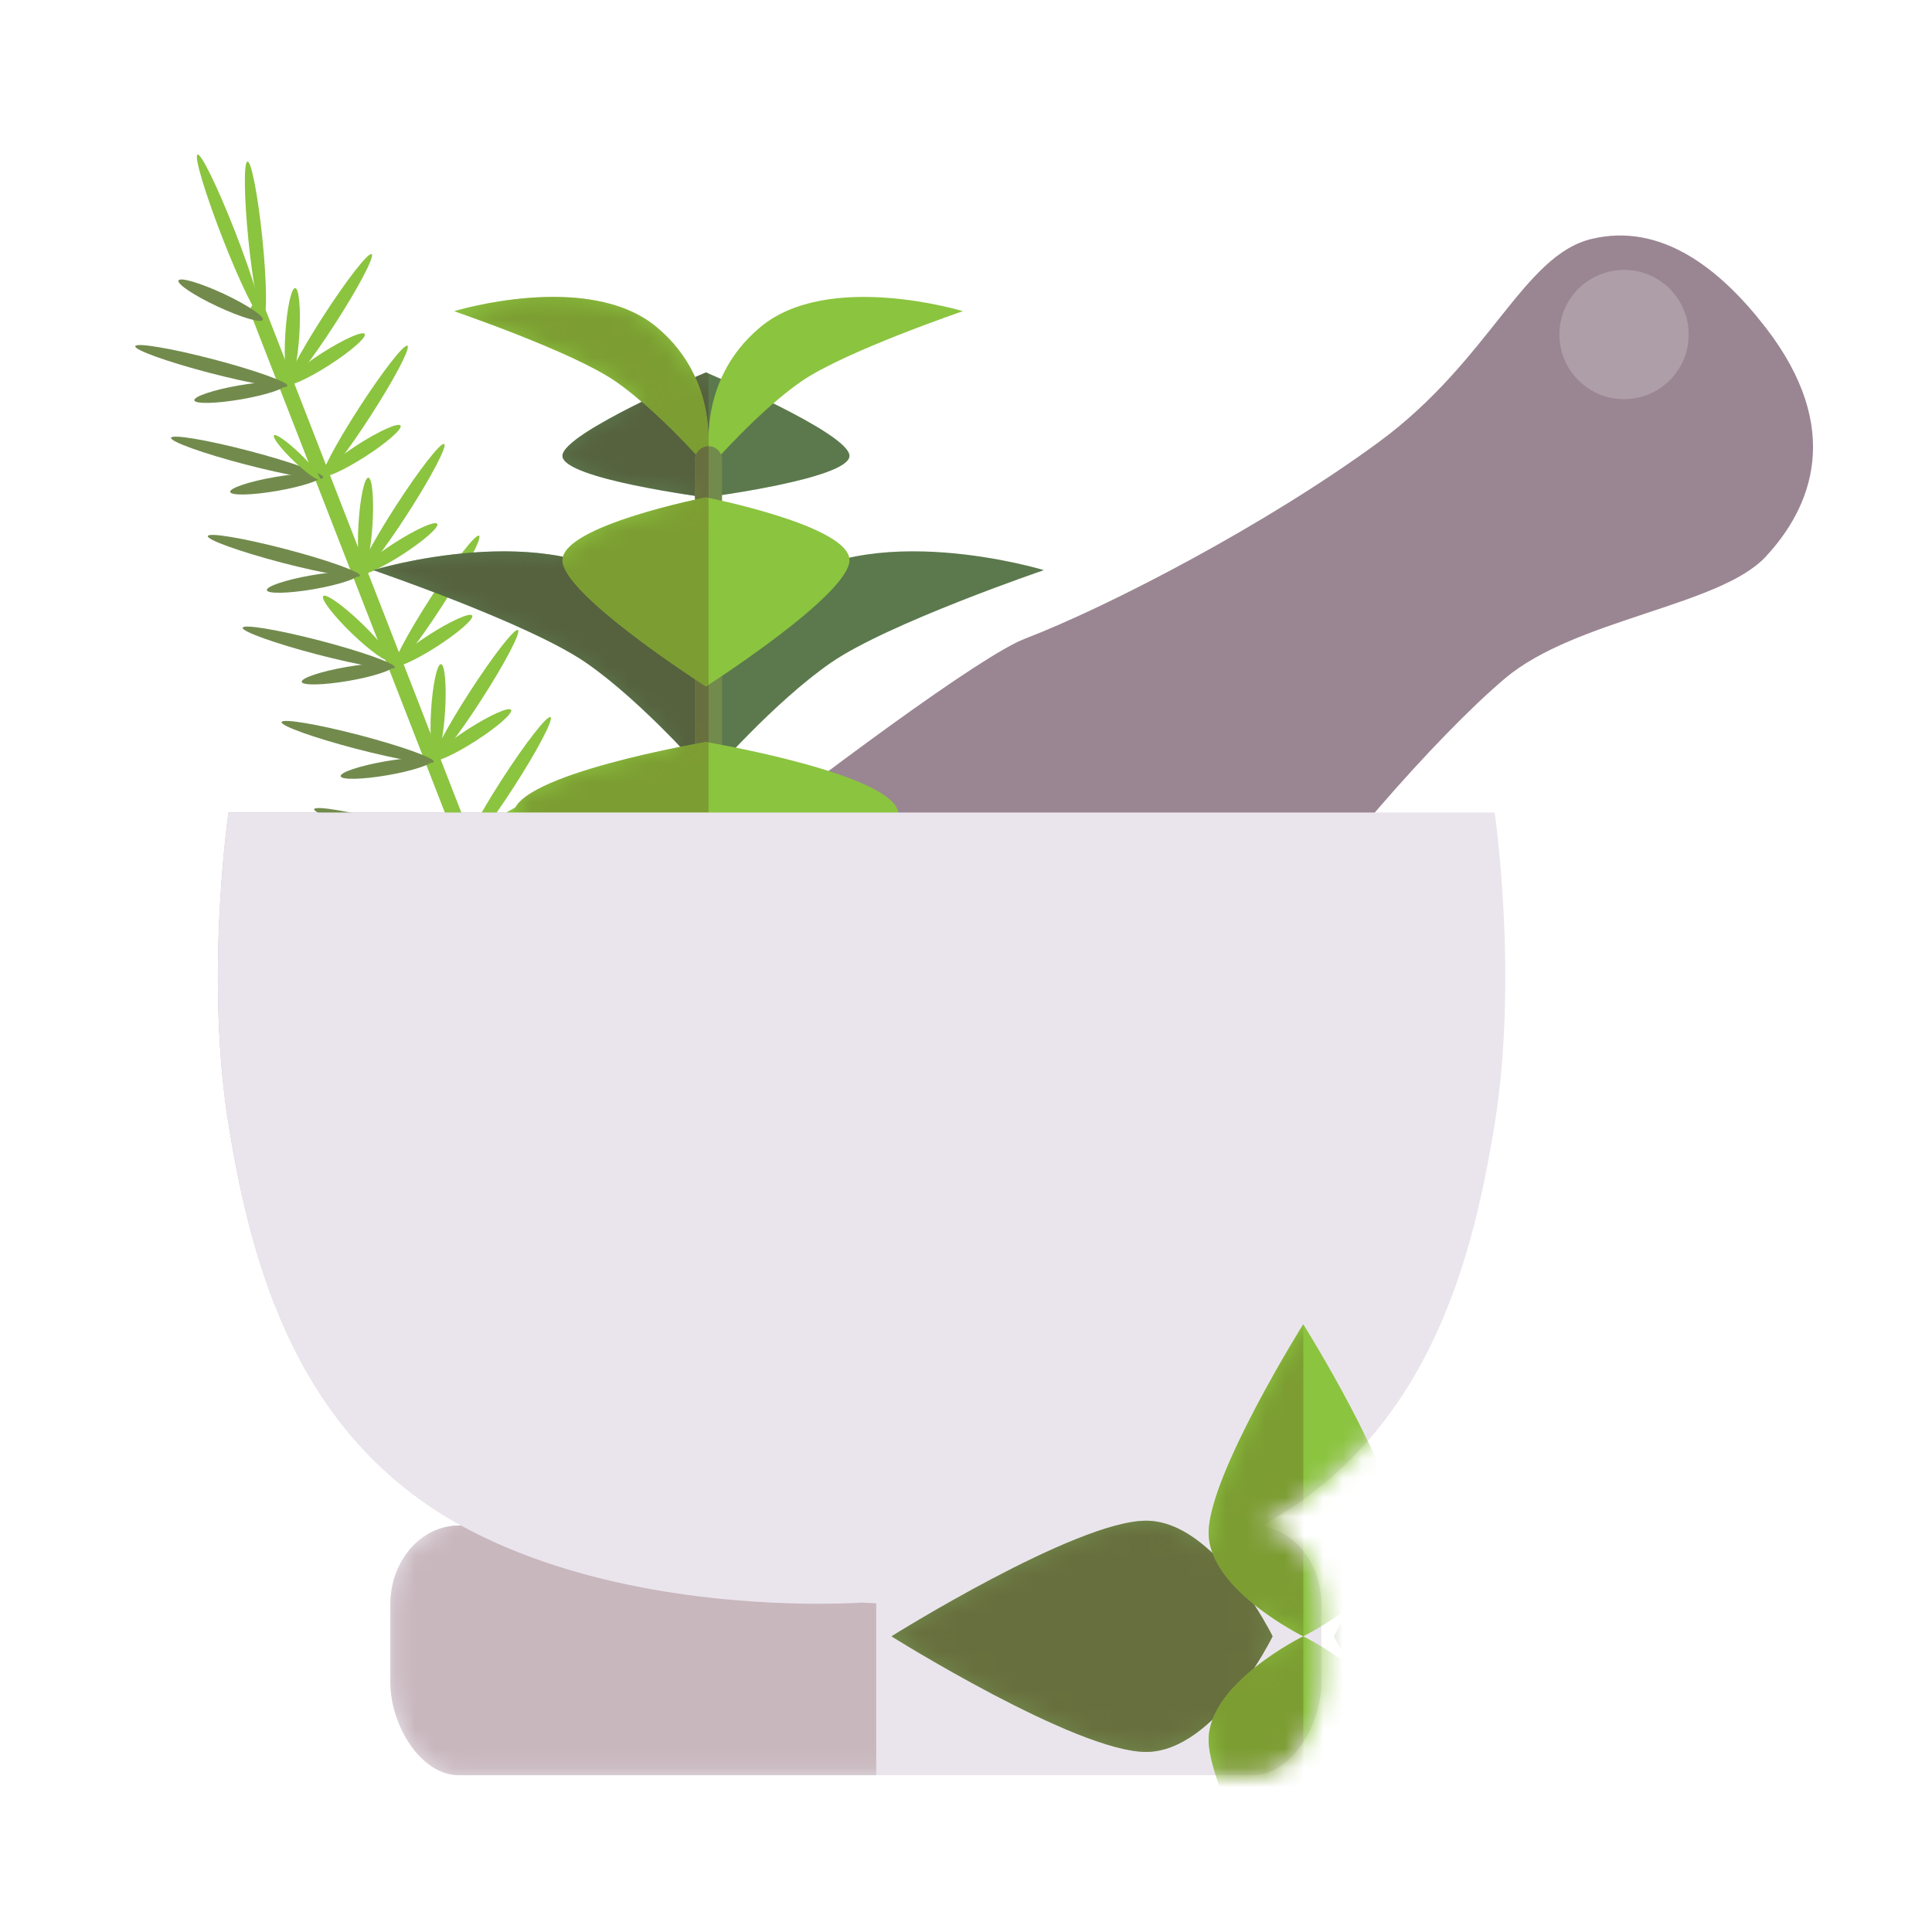 <svg width="100" height="100" viewBox="0 0 100 100" fill="none" xmlns="http://www.w3.org/2000/svg">
<path d="M42.368 83.012C38.602 83.012 30.765 82.56 24.336 79.216C24.176 79.133 24.017 79.048 23.861 78.961H23.893C15.454 74.317 13.037 65.678 11.826 58.177C11.416 55.634 11.278 52.997 11.277 50.612C11.277 45.832 11.826 42.057 11.826 42.057H44.596H45.353V82.986C44.865 82.969 44.596 82.95 44.596 82.95C44.596 82.95 43.761 83.012 42.368 83.012Z" fill="#C8B7BD"/>
<path d="M13.197 15.718C12.993 15.797 12.892 16.029 12.972 16.233L28.535 56.209C28.614 56.412 28.845 56.513 29.049 56.434C29.253 56.354 29.355 56.124 29.276 55.92L13.712 15.944C13.633 15.741 13.402 15.638 13.197 15.718Z" fill="#8BC43F"/>
<path d="M18.577 21.121C17.358 23.01 16.508 24.63 16.676 24.739C16.845 24.849 17.972 23.405 19.189 21.515C20.408 19.626 21.26 18.006 21.089 17.897C20.921 17.787 19.796 19.231 18.577 21.121Z" fill="#8BC43F"/>
<path d="M18.508 23.023C17.389 23.742 16.568 24.462 16.677 24.63C16.787 24.799 17.782 24.354 18.901 23.635C20.021 22.917 20.841 22.197 20.732 22.027C20.624 21.858 19.629 22.303 18.508 23.023Z" fill="#8BC43F"/>
<path d="M12.886 23.336C10.712 22.768 8.906 22.465 8.854 22.66C8.805 22.855 10.526 23.473 12.702 24.041C14.877 24.609 16.684 24.912 16.733 24.717C16.784 24.523 15.061 23.905 12.886 23.336Z" fill="#728B4D"/>
<path d="M14.224 24.692C12.912 24.918 11.879 25.264 11.913 25.461C11.947 25.66 13.037 25.636 14.348 25.408C15.659 25.181 16.695 24.837 16.66 24.638C16.625 24.44 15.533 24.465 14.224 24.692Z" fill="#728B4D"/>
<path d="M20.476 26.207C19.259 28.096 18.408 29.716 18.576 29.825C18.745 29.935 19.869 28.491 21.089 26.601C22.306 24.712 23.159 23.092 22.991 22.983C22.821 22.873 21.696 24.316 20.476 26.207Z" fill="#8BC43F"/>
<path d="M20.409 28.109C19.288 28.828 18.469 29.548 18.577 29.717C18.686 29.886 19.681 29.44 20.801 28.722C21.92 28.002 22.74 27.284 22.632 27.113C22.523 26.944 21.526 27.39 20.409 28.109Z" fill="#8BC43F"/>
<path d="M19.068 24.725C18.866 24.711 18.637 25.778 18.556 27.106C18.474 28.434 18.57 29.522 18.77 29.534C18.971 29.546 19.198 28.479 19.281 27.151C19.363 25.823 19.267 24.737 19.068 24.725Z" fill="#8BC43F"/>
<path d="M22.825 34.377C22.624 34.365 22.396 35.432 22.313 36.76C22.232 38.088 22.328 39.176 22.529 39.186C22.729 39.201 22.957 38.133 23.038 36.805C23.121 35.477 23.025 34.39 22.825 34.377Z" fill="#8BC43F"/>
<path d="M16.732 30.853C16.592 30.997 17.256 31.864 18.213 32.786C19.171 33.709 20.061 34.342 20.201 34.196C20.34 34.052 19.677 33.185 18.72 32.262C17.761 31.34 16.869 30.708 16.732 30.853Z" fill="#8BC43F"/>
<path d="M14.184 22.533C14.088 22.632 14.54 23.222 15.194 23.852C15.848 24.481 16.453 24.912 16.549 24.812C16.644 24.714 16.192 24.124 15.539 23.493C14.886 22.865 14.28 22.434 14.184 22.533Z" fill="#8BC43F"/>
<path d="M14.785 28.422C12.611 27.853 10.806 27.55 10.755 27.746C10.704 27.94 12.427 28.558 14.602 29.128C16.777 29.694 18.584 29.997 18.634 29.802C18.684 29.609 16.961 28.989 14.785 28.422Z" fill="#728B4D"/>
<path d="M16.122 29.777C14.812 30.004 13.777 30.349 13.812 30.548C13.846 30.745 14.936 30.721 16.248 30.495C17.558 30.267 18.593 29.923 18.558 29.724C18.525 29.525 17.434 29.549 16.122 29.777Z" fill="#728B4D"/>
<path d="M22.284 30.95C21.065 32.841 20.215 34.46 20.383 34.57C20.553 34.68 21.677 33.236 22.896 31.346C24.114 29.457 24.966 27.836 24.796 27.728C24.628 27.618 23.504 29.061 22.284 30.95Z" fill="#8BC43F"/>
<path d="M22.216 32.853C21.096 33.572 20.276 34.293 20.384 34.463C20.492 34.631 21.489 34.185 22.609 33.467C23.728 32.747 24.548 32.028 24.44 31.859C24.331 31.689 23.334 32.135 22.216 32.853Z" fill="#8BC43F"/>
<path d="M16.592 33.166C14.417 32.599 12.613 32.296 12.561 32.491C12.511 32.685 14.233 33.303 16.409 33.872C18.585 34.44 20.389 34.744 20.44 34.548C20.491 34.353 18.769 33.734 16.592 33.166Z" fill="#728B4D"/>
<path d="M17.929 34.523C16.62 34.749 15.585 35.094 15.618 35.293C15.655 35.49 16.744 35.466 18.055 35.24C19.365 35.013 20.401 34.666 20.365 34.469C20.332 34.27 19.242 34.294 17.929 34.523Z" fill="#728B4D"/>
<path d="M24.297 35.836C23.078 37.725 22.228 39.345 22.397 39.454C22.565 39.563 23.691 38.12 24.909 36.23C26.128 34.341 26.98 32.719 26.809 32.61C26.64 32.502 25.516 33.945 24.297 35.836Z" fill="#8BC43F"/>
<path d="M24.228 37.738C23.109 38.457 22.289 39.177 22.397 39.346C22.506 39.514 23.501 39.069 24.621 38.35C25.74 37.632 26.561 36.912 26.452 36.742C26.342 36.573 25.348 37.018 24.228 37.738Z" fill="#8BC43F"/>
<path d="M18.607 38.05C16.43 37.482 14.625 37.179 14.575 37.374C14.523 37.569 16.248 38.186 18.422 38.755C20.596 39.323 22.402 39.626 22.454 39.431C22.504 39.236 20.781 38.619 18.607 38.05Z" fill="#728B4D"/>
<path d="M19.942 39.406C18.632 39.633 17.597 39.978 17.632 40.177C17.666 40.374 18.756 40.35 20.068 40.124C21.378 39.896 22.413 39.552 22.38 39.353C22.344 39.154 21.255 39.178 19.942 39.406Z" fill="#728B4D"/>
<path d="M25.98 40.343C24.762 42.233 23.912 43.853 24.08 43.962C24.249 44.071 25.375 42.627 26.593 40.738C27.811 38.849 28.663 37.229 28.494 37.119C28.325 37.01 27.2 38.454 25.98 40.343Z" fill="#8BC43F"/>
<path d="M25.913 42.246C24.792 42.965 23.973 43.685 24.082 43.853C24.192 44.024 25.185 43.578 26.305 42.86C27.424 42.14 28.244 41.42 28.136 41.252C28.028 41.083 27.032 41.528 25.913 42.246Z" fill="#8BC43F"/>
<path d="M20.289 42.56C18.114 41.992 16.311 41.688 16.259 41.883C16.208 42.077 17.93 42.696 20.107 43.264C22.281 43.833 24.087 44.135 24.139 43.94C24.188 43.746 22.465 43.128 20.289 42.56Z" fill="#728B4D"/>
<path d="M21.627 43.915C20.316 44.143 19.281 44.488 19.316 44.685C19.351 44.883 20.44 44.86 21.752 44.632C23.063 44.405 24.099 44.06 24.063 43.861C24.029 43.664 22.939 43.687 21.627 43.915Z" fill="#728B4D"/>
<path d="M28 45.736C26.781 47.625 25.93 49.245 26.098 49.355C26.268 49.464 27.392 48.02 28.612 46.13C29.83 44.24 30.681 42.621 30.512 42.511C30.342 42.403 29.218 43.846 28 45.736Z" fill="#8BC43F"/>
<path d="M27.93 47.638C26.811 48.357 25.991 49.077 26.1 49.246C26.208 49.416 27.204 48.97 28.325 48.252C29.444 47.532 30.262 46.812 30.154 46.642C30.045 46.474 29.05 46.918 27.93 47.638Z" fill="#8BC43F"/>
<path d="M22.308 47.951C20.133 47.382 18.328 47.079 18.277 47.274C18.228 47.468 19.949 48.087 22.124 48.655C24.3 49.223 26.105 49.527 26.156 49.331C26.205 49.136 24.485 48.519 22.308 47.951Z" fill="#728B4D"/>
<path d="M23.646 49.307C22.334 49.533 21.3 49.879 21.334 50.077C21.368 50.275 22.46 50.251 23.77 50.024C25.081 49.797 26.117 49.451 26.082 49.253C26.048 49.055 24.956 49.079 23.646 49.307Z" fill="#728B4D"/>
<path d="M10.225 8.002C10.037 8.074 10.612 9.998 11.508 12.298C12.402 14.597 13.28 16.402 13.468 16.329C13.655 16.257 13.081 14.333 12.185 12.034C11.29 9.734 10.412 7.929 10.225 8.002Z" fill="#8BC43F"/>
<path d="M12.81 8.362C12.611 8.38 12.632 10.211 12.86 12.448C13.086 14.684 13.432 16.482 13.632 16.462C13.832 16.442 13.81 14.611 13.584 12.375C13.356 10.138 13.011 8.34 12.81 8.362Z" fill="#8BC43F"/>
<path d="M16.724 16.378C15.504 18.269 14.655 19.889 14.822 19.997C14.992 20.106 16.116 18.663 17.334 16.773C18.555 14.884 19.405 13.264 19.236 13.155C19.068 13.045 17.942 14.489 16.724 16.378Z" fill="#8BC43F"/>
<path d="M16.654 18.281C15.534 19.001 14.714 19.72 14.824 19.889C14.933 20.058 15.929 19.613 17.048 18.894C18.168 18.175 18.986 17.456 18.878 17.286C18.769 17.117 17.774 17.562 16.654 18.281Z" fill="#8BC43F"/>
<path d="M11.577 15.206C10.369 14.645 9.324 14.335 9.24 14.518C9.153 14.701 10.061 15.305 11.268 15.867C12.473 16.43 13.518 16.739 13.605 16.555C13.689 16.375 12.78 15.77 11.577 15.206Z" fill="#728B4D"/>
<path d="M11.032 18.595C8.857 18.026 7.052 17.724 7.001 17.919C6.949 18.113 8.672 18.732 10.848 19.3C13.024 19.868 14.829 20.171 14.88 19.974C14.929 19.781 13.208 19.164 11.032 18.595Z" fill="#728B4D"/>
<path d="M12.37 19.949C11.059 20.177 10.024 20.522 10.057 20.72C10.092 20.918 11.182 20.894 12.495 20.668C13.805 20.44 14.841 20.094 14.805 19.897C14.772 19.698 13.68 19.722 12.37 19.949Z" fill="#728B4D"/>
<path d="M15.28 14.91C15.079 14.898 14.849 15.965 14.767 17.293C14.685 18.622 14.783 19.708 14.982 19.72C15.181 19.734 15.411 18.666 15.493 17.338C15.575 16.01 15.479 14.922 15.28 14.91Z" fill="#8BC43F"/>
<path d="M82.391 12.364C78.828 13.212 77.132 18.643 71.362 22.884C65.593 27.125 57.449 31.368 53.037 33.065C48.625 34.761 20.8 56.82 20.205 58.685C19.61 60.552 20.628 67.679 22.834 69.884C25.04 72.091 30.471 75.992 33.864 75.315C37.257 74.636 64.406 51.729 66.272 48.505C68.14 45.281 74.284 38.155 77.915 35.101C81.543 32.047 89.009 31.368 91.384 28.823C93.76 26.277 95.456 22.205 91.384 16.945C88.992 13.856 85.954 11.516 82.391 12.364Z" fill="#9A8692"/>
<path d="M84.06 20.661C82.212 20.661 80.715 19.163 80.715 17.316C80.715 15.468 82.212 13.97 84.06 13.97C85.908 13.97 87.405 15.468 87.405 17.316C87.405 19.163 85.908 20.661 84.06 20.661Z" fill="#AE9EA8"/>
<path d="M36.541 19.276C36.541 19.276 29.112 22.41 29.112 23.596C29.112 24.783 36.541 25.743 36.541 25.743C36.541 25.743 43.969 24.783 43.969 23.596C43.969 22.41 36.541 19.276 36.541 19.276Z" fill="#5B794D"/>
<path d="M39.358 16.929C35.827 19.873 36.793 24.113 36.793 24.113C36.793 24.113 39.24 21.288 41.477 19.74C43.716 18.195 49.839 16.107 49.839 16.107C49.839 16.107 42.891 13.988 39.358 16.929Z" fill="#8BC43F"/>
<path d="M33.986 16.929C30.453 13.988 23.506 16.107 23.506 16.107C23.506 16.107 29.628 18.195 31.866 19.74C34.102 21.288 36.55 24.113 36.55 24.113C36.55 24.113 37.517 19.873 33.986 16.929Z" fill="#8BC43F"/>
<path d="M40.213 30.597C35.557 34.478 36.83 40.067 36.83 40.067C36.83 40.067 40.06 36.341 43.008 34.302C45.96 32.262 54.033 29.51 54.033 29.51C54.033 29.51 44.872 26.714 40.213 30.597Z" fill="#5B794D"/>
<path d="M33.131 30.597C28.473 26.714 19.312 29.51 19.312 29.51C19.312 29.51 27.384 32.262 30.336 34.302C33.285 36.341 36.511 40.067 36.511 40.067C36.511 40.067 37.788 34.478 33.131 30.597Z" fill="#5B794D"/>
<path d="M36.672 23.094C36.285 23.094 35.972 23.408 35.972 23.794V56.34C35.972 56.728 36.285 57.041 36.672 57.041C37.059 57.041 37.373 56.728 37.373 56.34V23.794C37.373 23.408 37.059 23.094 36.672 23.094Z" fill="#728B4D"/>
<path d="M36.541 25.743C36.541 25.743 29.112 27.199 29.112 28.993C29.112 30.787 36.541 35.531 36.541 35.531C36.541 35.531 43.969 30.787 43.969 28.993C43.969 27.199 36.541 25.743 36.541 25.743Z" fill="#8BC43F"/>
<path d="M36.541 38.406C36.541 38.406 26.577 40.085 26.577 42.153C26.577 44.221 36.541 49.69 36.541 49.69C36.541 49.69 46.504 44.221 46.504 42.153C46.504 40.085 36.541 38.406 36.541 38.406Z" fill="#8BC43F"/>
<mask id="mask0_130_4830" style="mask-type:luminance" maskUnits="userSpaceOnUse" x="19" y="15" width="36" height="43">
<path d="M38.087 38.7C39.296 37.428 41.203 35.55 43.008 34.302C45.96 32.262 54.033 29.51 54.033 29.51C54.033 29.51 48.576 27.856 43.943 28.884C43.711 27.509 39.256 26.352 37.373 25.924V25.625C39.306 25.336 43.969 24.538 43.969 23.597C43.969 22.98 41.96 21.837 40.031 20.881C40.505 20.47 40.995 20.073 41.477 19.74C43.716 18.194 49.839 16.106 49.839 16.106C49.839 16.106 42.891 13.988 39.359 16.929C38.357 17.764 37.727 18.701 37.324 19.617C36.847 19.406 36.541 19.277 36.541 19.277C36.541 19.277 36.321 19.37 35.977 19.521C35.573 18.636 34.952 17.734 33.986 16.929C30.453 13.988 23.507 16.106 23.507 16.106C23.507 16.106 29.628 18.194 31.867 19.74C32.316 20.05 32.771 20.42 33.216 20.8C31.237 21.772 29.112 22.961 29.112 23.597C29.112 24.585 34.246 25.413 35.972 25.665V25.865C34.313 26.23 29.518 27.406 29.153 28.824C24.577 27.909 19.312 29.51 19.312 29.51C19.312 29.51 27.384 32.262 30.336 34.302C32.121 35.537 34.003 37.386 35.215 38.656C32.509 39.194 26.577 40.556 26.577 42.153C26.577 43.925 33.88 48.186 35.972 49.372V56.34C35.972 56.728 36.285 57.041 36.672 57.041C37.059 57.041 37.373 56.728 37.373 56.34V49.221C39.757 47.86 46.504 43.856 46.504 42.153C46.504 40.6 40.884 39.266 38.087 38.7Z" fill="white"/>
</mask>
<g mask="url(#mask0_130_4830)">
<path d="M26.681 41.783C27.242 40.779 29.973 39.892 32.417 39.279C29.972 39.892 27.244 40.781 26.681 41.783Z" fill="#5A233B"/>
<path d="M35.215 38.654C34.017 37.401 32.165 35.581 30.399 34.346C32.163 35.578 34.017 37.4 35.215 38.654ZM30.376 34.33C30.37 34.326 30.364 34.324 30.358 34.32C30.365 34.324 30.37 34.326 30.376 34.33Z" fill="#5A233B"/>
<path d="M35.215 38.654C34.017 37.4 32.163 35.578 30.399 34.346C30.399 34.346 30.399 34.346 30.397 34.346C30.392 34.342 30.385 34.337 30.379 34.333C30.377 34.332 30.377 34.332 30.376 34.33C30.371 34.326 30.365 34.324 30.359 34.32C30.357 34.318 30.356 34.317 30.355 34.317C30.348 34.312 30.343 34.308 30.336 34.302C28.744 33.202 25.665 31.896 23.165 30.925C22.928 30.833 22.697 30.744 22.473 30.658C20.876 30.052 19.629 29.618 19.364 29.528C19.329 29.516 19.312 29.51 19.312 29.51C19.312 29.51 22.496 28.541 26.064 28.541C27.079 28.541 28.123 28.62 29.135 28.82C29.119 28.877 29.112 28.936 29.112 28.993C29.112 30.482 34.234 34.008 35.972 35.16V38.509C35.765 38.548 35.509 38.596 35.215 38.654Z" fill="#56613E"/>
<path d="M35.972 38.509V35.159C36.327 35.395 36.541 35.531 36.541 35.531C36.541 35.531 36.588 35.502 36.673 35.446V38.43C36.587 38.414 36.541 38.406 36.541 38.406C36.541 38.406 36.331 38.442 35.972 38.509Z" fill="#686F3E"/>
<path d="M35.972 25.665C34.275 25.417 29.28 24.612 29.116 23.646C29.281 24.609 34.263 25.416 35.972 25.665ZM29.112 23.578V23.577C29.112 23.578 29.112 23.578 29.112 23.578ZM33.215 20.8C32.785 20.432 32.348 20.076 31.915 19.773C32.349 20.077 32.791 20.428 33.221 20.796C33.218 20.797 33.217 20.798 33.215 20.8ZM34.08 17.009C34.077 17.006 34.076 17.005 34.073 17.002C34.075 17.005 34.077 17.006 34.08 17.009ZM34.038 16.974C34.036 16.972 34.032 16.968 34.029 16.965C34.032 16.969 34.036 16.972 34.038 16.974Z" fill="#5A233B"/>
<path d="M35.972 25.665C34.263 25.416 29.281 24.609 29.116 23.646V23.645C29.114 23.644 29.114 23.642 29.114 23.64C29.114 23.64 29.114 23.64 29.114 23.638C29.114 23.638 29.114 23.637 29.114 23.636C29.114 23.636 29.113 23.634 29.113 23.633C29.113 23.632 29.113 23.632 29.113 23.63C29.113 23.629 29.113 23.628 29.113 23.628C29.113 23.626 29.113 23.626 29.113 23.625C29.113 23.624 29.112 23.622 29.112 23.621C29.112 23.62 29.112 23.62 29.112 23.62C29.112 23.618 29.112 23.616 29.112 23.614C29.112 23.613 29.112 23.61 29.112 23.609C29.112 23.609 29.112 23.609 29.112 23.608C29.112 23.606 29.112 23.605 29.112 23.604C29.112 23.602 29.112 23.602 29.112 23.602C29.112 23.601 29.112 23.598 29.112 23.597C29.112 23.596 29.112 23.594 29.112 23.593C29.112 23.593 29.112 23.593 29.112 23.592V23.59C29.112 23.589 29.112 23.589 29.112 23.588V23.586C29.112 23.585 29.112 23.585 29.112 23.585C29.112 23.584 29.112 23.584 29.112 23.582V23.581C29.112 23.58 29.112 23.58 29.112 23.578C29.112 23.578 29.112 23.578 29.112 23.577V23.576C29.112 23.574 29.112 23.574 29.112 23.573V23.572C29.112 23.572 29.113 23.57 29.113 23.569C29.113 23.569 29.113 23.569 29.113 23.568V23.566C29.113 23.565 29.113 23.565 29.113 23.565C29.113 23.564 29.113 23.562 29.113 23.562V23.561C29.113 23.56 29.113 23.56 29.114 23.558C29.136 23.388 29.297 23.181 29.56 22.952C30.288 22.314 31.791 21.5 33.216 20.8C33.216 20.8 33.216 20.8 33.215 20.8C33.217 20.798 33.218 20.797 33.221 20.796C34.364 21.774 35.42 22.873 36.024 23.529C35.99 23.61 35.972 23.701 35.972 23.794V25.665ZM36.665 23.094C36.7 22.221 36.611 20.889 35.984 19.518C36.324 19.369 36.541 19.277 36.541 19.277C36.542 19.278 36.589 19.298 36.673 19.333V22.658C36.672 22.732 36.672 22.804 36.673 22.872V23.094C36.672 23.094 36.672 23.094 36.672 23.094C36.669 23.094 36.666 23.094 36.665 23.094Z" fill="#56613E"/>
<path d="M36.673 22.871C36.672 22.803 36.672 22.731 36.673 22.658V22.871Z" fill="#7C9D32"/>
<path d="M36.024 23.528C35.42 22.872 34.364 21.774 33.221 20.795C32.791 20.427 32.349 20.076 31.915 19.772C31.902 19.764 31.892 19.756 31.88 19.748C31.876 19.746 31.87 19.742 31.866 19.739C29.628 18.194 23.506 16.106 23.506 16.106C23.506 16.106 25.925 15.367 28.636 15.367C30.517 15.367 32.538 15.723 33.986 16.928C33.993 16.935 34 16.94 34.008 16.947C34.011 16.95 34.014 16.952 34.019 16.956C34.021 16.959 34.025 16.962 34.029 16.964C34.032 16.967 34.036 16.971 34.038 16.974C34.042 16.976 34.047 16.98 34.05 16.983C34.053 16.986 34.057 16.988 34.06 16.991C34.064 16.995 34.069 16.999 34.073 17.002C34.076 17.004 34.077 17.006 34.08 17.008C34.085 17.012 34.09 17.018 34.096 17.023C34.097 17.023 34.099 17.024 34.099 17.024C35 17.804 35.589 18.67 35.977 19.52C35.98 19.519 35.981 19.518 35.984 19.518C36.611 20.888 36.7 22.22 36.665 23.094C36.376 23.096 36.128 23.275 36.024 23.528Z" fill="#7C9D32"/>
<path d="M35.972 25.863V23.794C35.972 23.701 35.99 23.61 36.024 23.529C36.128 23.275 36.376 23.097 36.665 23.094C36.666 23.094 36.669 23.094 36.672 23.094C36.672 23.094 36.672 23.094 36.673 23.094V25.77C36.588 25.753 36.541 25.743 36.541 25.743C36.541 25.743 36.327 25.786 35.972 25.863Z" fill="#686F3E"/>
<path d="M36.541 35.531C36.541 35.531 36.327 35.395 35.972 35.159C34.234 34.007 29.112 30.482 29.112 28.993C29.112 28.935 29.119 28.877 29.134 28.819C29.14 28.821 29.146 28.822 29.153 28.823C29.518 27.406 34.313 26.23 35.972 25.865V25.863C36.327 25.786 36.541 25.743 36.541 25.743C36.541 25.743 36.588 25.753 36.673 25.77V35.446C36.588 35.502 36.541 35.531 36.541 35.531Z" fill="#7C9D32"/>
<path d="M36.673 42.057H26.584C26.599 41.965 26.631 41.874 26.681 41.783C27.244 40.781 29.972 39.893 32.417 39.279C33.468 39.017 34.465 38.805 35.215 38.655C35.215 38.655 35.215 38.655 35.215 38.654C35.509 38.595 35.765 38.547 35.972 38.509C36.331 38.442 36.541 38.406 36.541 38.406C36.541 38.406 36.587 38.414 36.673 38.43V42.057Z" fill="#7C9D32"/>
</g>
<path d="M64.845 78.961H23.752C21.793 78.961 20.205 80.785 20.205 83.034V87.078C20.205 89.326 21.793 91.885 23.752 91.885H64.845C66.805 91.885 68.392 89.326 68.392 87.078V83.034C68.392 80.785 66.805 78.961 64.845 78.961Z" fill="#EAE5EC"/>
<path d="M44.596 42.057H11.826C11.826 42.057 10.592 50.541 11.826 58.177C13.059 65.813 15.526 74.635 24.336 79.215C33.145 83.797 44.596 82.95 44.596 82.95C44.596 82.95 56.048 83.797 64.857 79.215C73.666 74.635 76.133 65.813 77.365 58.177C78.599 50.541 77.365 42.057 77.365 42.057H44.596Z" fill="#EAE5EC"/>
<mask id="mask1_130_4830" style="mask-type:luminance" maskUnits="userSpaceOnUse" x="11" y="42" width="67" height="50">
<path d="M77.365 42.057H11.826C11.826 42.057 10.592 50.541 11.826 58.177C13.037 65.678 15.454 74.317 23.893 78.961H23.752C21.793 78.961 20.205 80.785 20.205 83.034V87.078C20.205 89.326 21.793 91.885 23.752 91.885H64.845C66.805 91.885 68.392 89.326 68.392 87.078V83.034C68.392 80.934 67.002 79.225 65.224 79.005C73.725 74.371 76.15 65.702 77.365 58.177C78.599 50.541 77.365 42.057 77.365 42.057Z" fill="white"/>
</mask>
<g mask="url(#mask1_130_4830)">
<path d="M45.353 91.885H23.752C21.793 91.885 20.205 89.326 20.205 87.078V83.034C20.205 80.785 21.793 78.961 23.752 78.961H23.861C24.017 79.047 24.176 79.133 24.336 79.215C30.765 82.559 38.602 83.011 42.368 83.011C43.761 83.011 44.596 82.95 44.596 82.95C44.596 82.95 44.865 82.969 45.353 82.986V91.885Z" fill="#C8B7BD"/>
<path d="M69.046 84.696C69.046 84.696 71.978 90.679 75.596 90.679C79.212 90.679 88.775 84.696 88.775 84.696C88.775 84.696 79.212 78.712 75.596 78.712C71.978 78.712 69.046 84.696 69.046 84.696Z" fill="#728B4D"/>
<path d="M59.321 78.712C55.703 78.712 46.141 84.696 46.141 84.696C46.141 84.696 55.703 90.679 59.321 90.679C62.937 90.679 65.869 84.696 65.869 84.696C65.869 84.696 62.937 78.712 59.321 78.712Z" fill="#728B4D"/>
<path d="M67.457 84.696C67.457 84.696 62.559 87.097 62.559 90.057C62.559 93.02 67.457 100.848 67.457 100.848C67.457 100.848 72.357 93.02 72.357 90.057C72.357 87.097 67.457 84.696 67.457 84.696Z" fill="#8BC43F"/>
<path d="M62.559 79.333C62.559 82.294 67.457 84.695 67.457 84.695C67.457 84.695 72.357 82.294 72.357 79.333C72.357 76.371 67.457 68.542 67.457 68.542C67.457 68.542 62.559 76.371 62.559 79.333Z" fill="#8BC43F"/>
<mask id="mask2_130_4830" style="mask-type:luminance" maskUnits="userSpaceOnUse" x="46" y="68" width="43" height="33">
<path d="M64.904 86.353C65.513 85.416 65.869 84.696 65.869 84.696C65.869 84.696 65.513 83.974 64.904 83.038C66.163 84.057 67.457 84.696 67.457 84.696C67.457 84.696 68.753 84.057 70.013 83.036C69.404 83.973 69.047 84.696 69.047 84.696C69.047 84.696 69.404 85.417 70.013 86.354C68.753 85.334 67.457 84.696 67.457 84.696C67.457 84.696 66.163 85.333 64.904 86.353ZM88.775 84.696C88.775 84.696 79.212 78.712 75.596 78.712C74.329 78.712 73.151 79.452 72.149 80.405C72.28 80.058 72.357 79.7 72.357 79.333C72.357 76.372 67.457 68.542 67.457 68.542C67.457 68.542 62.559 76.372 62.559 79.333C62.559 79.7 62.636 80.058 62.767 80.404C61.765 79.45 60.587 78.712 59.321 78.712C55.703 78.712 46.141 84.696 46.141 84.696C46.141 84.696 55.703 90.678 59.321 90.678C60.587 90.678 61.765 89.94 62.767 88.986C62.636 89.333 62.559 89.69 62.559 90.057C62.559 93.02 67.457 100.848 67.457 100.848C67.457 100.848 72.357 93.02 72.357 90.057C72.357 89.69 72.28 89.333 72.149 88.986C73.151 89.94 74.329 90.678 75.596 90.678C79.212 90.678 88.775 84.696 88.775 84.696Z" fill="white"/>
</mask>
<g mask="url(#mask2_130_4830)">
<path d="M59.321 90.679C55.703 90.679 46.141 84.696 46.141 84.696C46.141 84.696 55.703 78.712 59.321 78.712C59.327 78.712 59.333 78.712 59.34 78.712C59.341 78.712 59.344 78.712 59.345 78.712C59.351 78.713 59.355 78.713 59.36 78.713C59.361 78.713 59.363 78.713 59.364 78.713C59.371 78.713 59.376 78.713 59.383 78.713C59.384 78.713 59.387 78.713 59.389 78.713C59.393 78.713 59.397 78.713 59.4 78.713C59.403 78.713 59.407 78.713 59.409 78.713C59.411 78.713 59.413 78.713 59.415 78.713C60.644 78.749 61.788 79.473 62.765 80.403C63.151 81.416 64.021 82.327 64.909 83.045C65.512 83.973 65.865 84.687 65.869 84.696C65.867 84.703 65.512 85.417 64.909 86.345C64.021 87.064 63.151 87.975 62.765 88.989C61.795 89.912 60.66 90.632 59.44 90.676H59.439C59.431 90.677 59.423 90.677 59.415 90.677C59.413 90.677 59.411 90.677 59.409 90.677C59.407 90.677 59.403 90.677 59.4 90.677C59.396 90.677 59.393 90.677 59.389 90.677C59.388 90.677 59.384 90.679 59.383 90.679C59.376 90.679 59.371 90.679 59.365 90.679C59.363 90.679 59.361 90.679 59.36 90.679C59.355 90.679 59.351 90.679 59.345 90.679C59.344 90.679 59.341 90.679 59.34 90.679C59.333 90.679 59.327 90.679 59.321 90.679Z" fill="#686F3E"/>
<path d="M67.457 100.848C67.457 100.848 66.401 99.16 65.269 97.054C64.371 95.382 63.424 93.446 62.922 91.885C62.696 91.18 62.559 90.552 62.559 90.057C62.559 89.69 62.636 89.333 62.767 88.986C62.767 88.988 62.765 88.988 62.765 88.989C63.151 87.974 64.021 87.064 64.909 86.345C64.908 86.348 64.906 86.35 64.904 86.353C66.162 85.333 67.457 84.696 67.457 84.696C67.457 84.696 67.457 84.696 67.459 84.696V100.846C67.457 100.848 67.457 100.848 67.457 100.848Z" fill="#7C9D32"/>
<path d="M67.457 84.695C67.448 84.69 66.157 84.053 64.904 83.038C64.906 83.039 64.908 83.042 64.909 83.045C64.021 82.326 63.151 81.415 62.765 80.402C62.767 80.402 62.767 80.403 62.767 80.403C62.636 80.058 62.559 79.699 62.559 79.333C62.559 76.371 67.457 68.542 67.457 68.542C67.457 68.542 67.457 68.542 67.459 68.543V84.694C67.457 84.695 67.457 84.695 67.457 84.695Z" fill="#7C9D32"/>
</g>
</g>
</svg>
